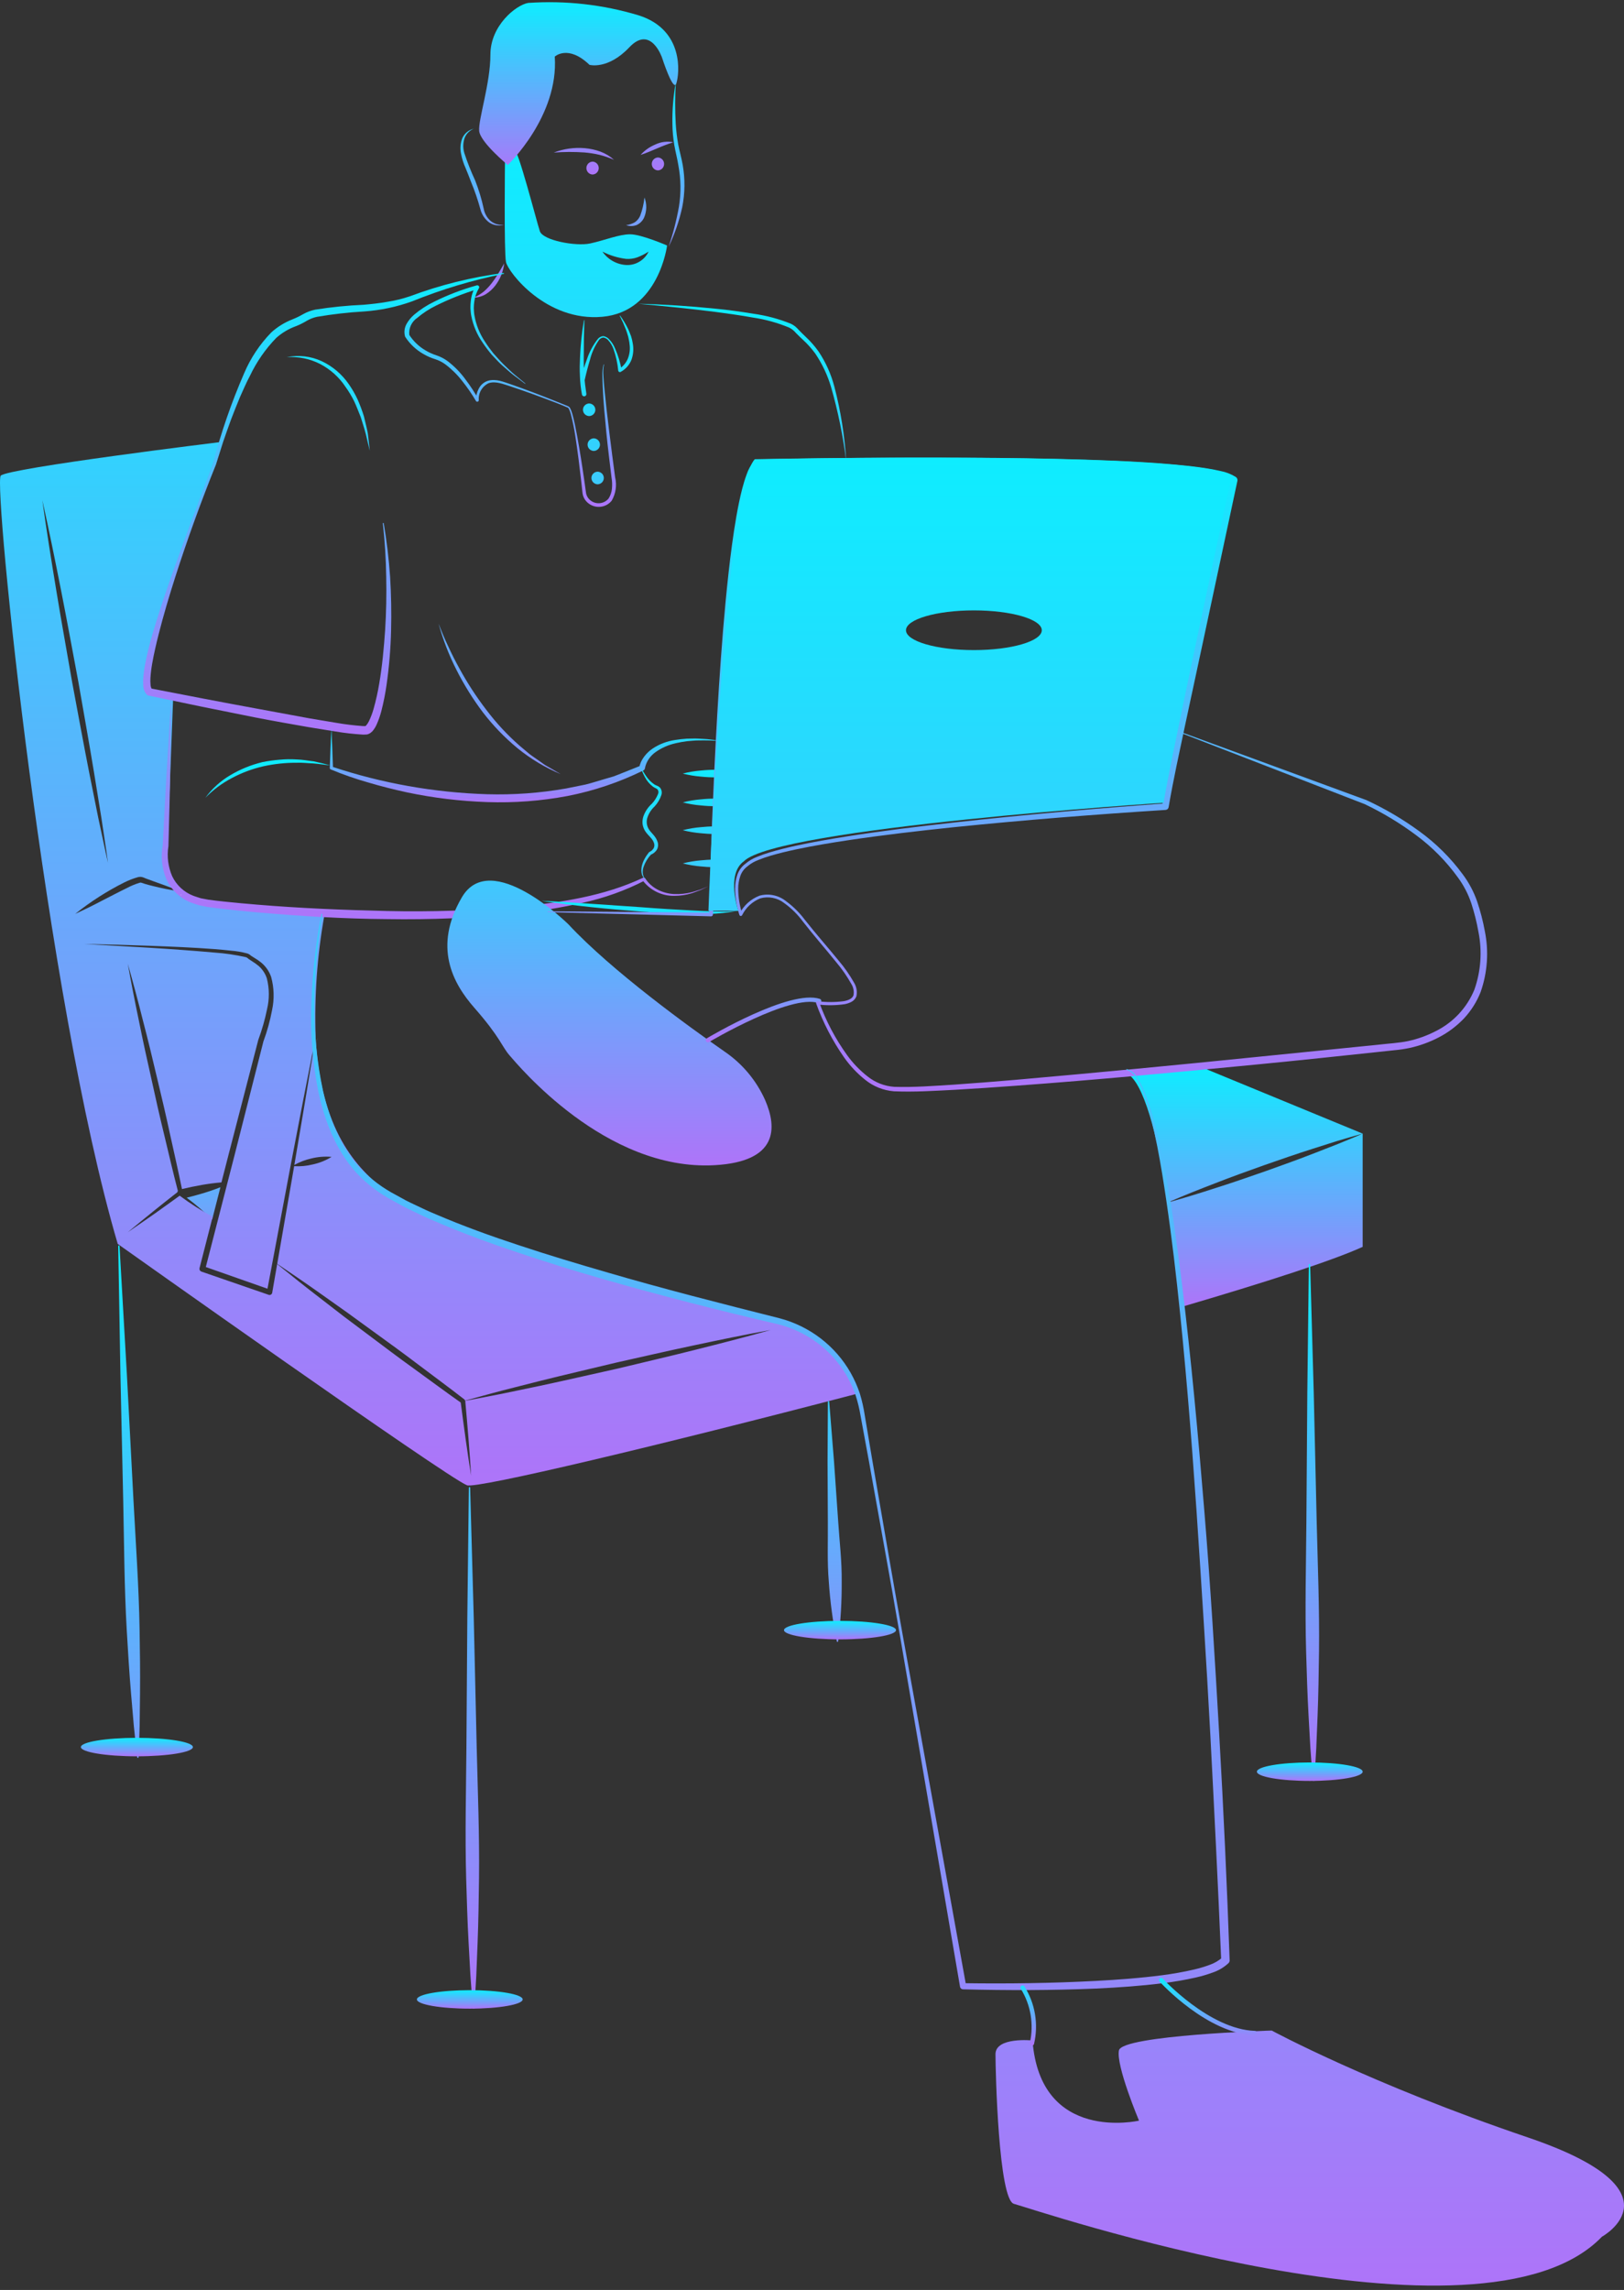  <svg
                                    width="261"
                                    height="368"
                                    viewBox="0 0 261 368"
                                    fill="none"
                                    xmlns="http://www.w3.org/2000/svg"
                                >
                                    <rect x="0" y="0" width="261" height="368" fill="#333333" stroke="none"/>
                                    <path
                                        d="M193.013 171.465L219 182.175C217.654 182.538 216.328 182.951 214.991 183.334L211.033 184.592C208.39 185.427 205.767 186.341 203.154 187.255C200.542 188.188 197.929 189.121 195.347 190.133C192.803 191.116 190.251 192.118 187.748 193.209C186.352 184.386 184.258 174.963 181.515 172.772L193.013 171.465ZM219 182.175V200.372C214.194 202.572 203.424 206.051 189.832 210.04C189.832 210.04 189.124 201.924 187.748 193.228C190.39 192.501 193.013 191.686 195.606 190.841C198.248 190.006 200.871 189.092 203.483 188.178C206.096 187.245 208.709 186.311 211.292 185.299L215.161 183.786C216.437 183.246 217.734 182.745 219 182.175ZM32.513 191.794C33.5 191.499 34.468 191.175 35.425 190.792L34.098 195.98C32.808 194.727 31.439 193.555 30 192.472C30.837 192.266 31.685 192.049 32.513 191.794Z"
                                        fill="url(#paint0_linear_258_545)"
                                    />
                                    <path
                                        d="M120.915 211.198C107.041 208.981 69.09 196.726 62.258 191.568C57.231 187.767 51.476 181.54 50.728 166.691C49.631 173.452 48.504 180.213 47.347 186.975L47.307 187.212C48.156 186.737 49.07 186.387 50.02 186.173C51.088 185.903 52.194 185.815 53.292 185.915C52.356 186.493 51.327 186.905 50.249 187.133C49.279 187.375 48.276 187.469 47.277 187.41L44.554 203.101C47.038 204.774 49.501 206.457 51.935 208.189L55.765 210.902L59.565 213.663C62.099 215.505 64.642 217.326 67.135 219.227C69.629 221.118 72.152 222.959 74.626 224.889L74.636 224.899C74.691 224.949 74.729 225.015 74.745 225.087C76.66 224.543 78.596 224.038 80.52 223.513L86.674 221.949C90.784 220.92 94.903 219.969 99.012 218.979C103.151 218.059 107.271 217.099 111.41 216.227C115.549 215.346 119.688 214.485 123.857 213.733C119.788 214.881 115.678 215.93 111.579 216.96C107.48 217.999 103.351 218.94 99.241 219.94C95.112 220.85 90.993 221.811 86.854 222.692L80.64 223.989C78.675 224.365 76.72 224.761 74.756 225.117C74.756 225.127 74.775 225.137 74.775 225.147C75.134 229.136 75.473 233.126 75.713 237.125C75.084 233.225 74.556 229.314 74.047 225.394C71.524 223.622 69.061 221.781 66.567 219.979C64.023 218.158 61.53 216.257 59.027 214.386L55.267 211.565L51.556 208.694C49.192 206.882 46.858 205.021 44.544 203.14L43.746 207.754C43.726 207.865 43.663 207.964 43.569 208.029C43.476 208.094 43.36 208.119 43.248 208.1C43.223 208.098 43.2 208.091 43.178 208.08L32.366 204.348C32.257 204.307 32.167 204.229 32.112 204.127C32.057 204.025 32.041 203.906 32.067 203.794L34.181 195.538C32.334 194.535 30.561 193.404 28.875 192.152C27.549 193.102 26.242 194.063 24.906 195.003C23.45 196.003 22.013 197.032 20.537 198.022C21.894 196.884 23.27 195.775 24.646 194.657C25.923 193.617 27.22 192.607 28.516 191.588C28.526 191.515 28.55 191.444 28.586 191.38C27.818 188.45 27.14 185.5 26.432 182.55C25.684 179.501 24.995 176.432 24.327 173.363C23.629 170.294 22.961 167.225 22.342 164.137C21.694 161.058 21.096 157.979 20.537 154.881C21.395 157.91 22.213 160.949 22.971 163.998C23.769 167.037 24.506 170.096 25.225 173.155C25.963 176.214 26.681 179.273 27.34 182.342C27.988 185.252 28.646 188.163 29.244 191.083C30.312 190.835 31.379 190.608 32.456 190.42C33.493 190.242 34.531 190.103 35.588 190.014L36.755 185.47L41.502 167.146L41.512 167.117V167.107C42.108 165.505 42.578 163.86 42.918 162.187C43.308 160.558 43.298 158.861 42.889 157.237C42.638 156.465 42.184 155.775 41.572 155.237C41.251 154.97 40.911 154.725 40.555 154.505L39.996 154.138L39.707 153.901C39.667 153.891 39.637 153.861 39.527 153.822C37.854 153.443 36.153 153.195 34.441 153.079C27.499 152.456 20.527 152.089 13.566 151.713C17.046 151.763 20.537 151.862 24.028 151.99C27.519 152.119 31 152.258 34.491 152.525C35.359 152.594 36.236 152.673 37.104 152.772C38.001 152.841 38.889 152.994 39.757 153.228C39.901 153.273 40.036 153.344 40.156 153.436L40.375 153.614L40.914 153.95C41.302 154.18 41.672 154.438 42.021 154.723C42.736 155.329 43.274 156.116 43.577 156.999C44.054 158.737 44.105 160.564 43.726 162.325C43.403 164.044 42.936 165.733 42.33 167.374L37.682 185.698L33.075 203.616L42.989 207.1L46.789 186.876C48.075 180.124 49.388 173.376 50.728 166.632C50.507 160.134 50.968 153.631 52.105 147.229L33.843 145.328C32.002 145.161 30.26 144.431 28.855 143.239C27.361 143.022 25.879 142.725 24.417 142.348C24.038 142.259 23.659 142.16 23.28 142.041C23.09 141.982 22.901 141.923 22.702 141.853C22.679 141.843 22.656 141.837 22.632 141.833H22.602C22.534 141.841 22.468 141.854 22.402 141.873C21.698 142.092 21.017 142.377 20.367 142.724C18.991 143.388 17.635 144.12 16.259 144.813C14.892 145.536 13.495 146.219 12.079 146.872C14.511 144.925 17.142 143.237 19.929 141.833C20.656 141.467 21.418 141.172 22.203 140.952C22.331 140.927 22.461 140.914 22.592 140.913C22.749 140.922 22.904 140.955 23.05 141.012C23.21 141.091 23.39 141.15 23.559 141.22L24.646 141.616C26.033 142.101 27.419 142.615 28.796 143.18C27.349 141.814 26.312 139.606 26.921 136.003L27.848 111.561L24.108 110.799C24.108 110.799 21.355 111.413 26.791 95.831L35.478 71.033C35.478 71.033 1.357 75.21 0.121 76.438C-1.116 77.665 7.292 160.385 18.922 199.903C18.922 199.903 71.843 237.462 75.055 238.689C76.62 239.273 105.954 232.294 138 223.909C138 223.909 134.778 213.416 120.915 211.198ZM9.067 95.009C8.259 90.139 7.481 85.268 6.803 80.378C7.88 85.199 8.858 90.04 9.815 94.88C10.773 99.721 11.651 104.582 12.568 109.433C13.406 114.293 14.294 119.154 15.091 124.024L16.278 131.33C16.637 133.775 17.026 136.21 17.355 138.656C16.807 136.25 16.318 133.835 15.79 131.419L14.334 124.153C13.376 119.312 12.508 114.452 11.591 109.601C10.752 104.74 9.865 99.89 9.067 95.009ZM101.276 37.652C99.461 37.652 97.147 38.632 94.843 39.127C92.539 39.622 87.263 38.632 86.764 37.167C86.266 35.692 83.153 23.535 82.645 24.11C82.146 24.684 81.159 25.703 81.159 25.703C81.159 25.703 80.989 40.513 81.318 42.107C81.657 43.711 87.751 51.729 96.817 50.907C105.884 50.086 107.211 39.454 107.211 39.454C107.211 39.454 103.081 37.652 101.276 37.652ZM102.772 42.047C102.106 42.454 101.328 42.642 100.548 42.582C99.79 42.525 99.057 42.294 98.404 41.909C97.769 41.544 97.226 41.039 96.817 40.434C98.002 41.042 99.285 41.438 100.608 41.602C101.227 41.648 101.849 41.564 102.433 41.354C103.066 41.111 103.671 40.802 104.239 40.434C103.921 41.103 103.411 41.665 102.772 42.047Z"
                                        fill="url(#paint1_linear_258_545)"
                                    />
                                    <path
                                        d="M81.607 26.512C81.607 26.512 89.816 18.716 89.159 9.095C89.159 9.095 91.293 7.105 94.741 10.422C94.741 10.422 97.696 11.251 101.144 7.602C104.592 3.953 106.398 9.261 106.398 9.261C106.398 9.261 108.204 14.901 108.696 13.408C109.189 11.915 110.01 4.782 102.622 2.46C96.877 0.731 90.871 0.057 84.89 0.469C82.92 0.801 78.816 4.119 78.816 8.763C78.816 13.408 76.846 19.213 77.01 21.038C77.174 22.863 81.607 26.512 81.607 26.512ZM88.995 24.521C90.587 23.907 92.297 23.665 93.995 23.814C94.849 23.888 95.69 24.073 96.498 24.365C97.3 24.663 98.041 25.11 98.681 25.683C97.924 25.352 97.141 25.083 96.341 24.881C95.549 24.697 94.746 24.571 93.937 24.502C92.291 24.388 90.64 24.395 88.995 24.521ZM102.95 24.893C103.608 24.164 104.419 23.593 105.323 23.22C106.221 22.791 107.231 22.666 108.204 22.863C107.316 23.149 106.443 23.48 105.588 23.857C104.732 24.212 103.889 24.598 102.95 24.893ZM95.234 28.046C95.5 28.037 95.752 27.924 95.937 27.73C96.122 27.537 96.225 27.279 96.225 27.01C96.225 26.741 96.122 26.482 95.937 26.289C95.752 26.096 95.5 25.982 95.234 25.973C94.968 25.982 94.716 26.096 94.531 26.289C94.346 26.482 94.242 26.741 94.242 27.01C94.242 27.279 94.346 27.537 94.531 27.73C94.716 27.924 94.968 28.037 95.234 28.046ZM105.741 27.383C106.007 27.374 106.259 27.26 106.444 27.067C106.629 26.873 106.732 26.615 106.732 26.346C106.732 26.077 106.629 25.819 106.444 25.625C106.259 25.432 106.007 25.319 105.741 25.309C105.475 25.319 105.223 25.432 105.038 25.625C104.853 25.819 104.75 26.077 104.75 26.346C104.75 26.615 104.853 26.873 105.038 27.067C105.223 27.26 105.475 27.374 105.741 27.383Z"
                                        fill="url(#paint2_linear_258_545)"
                                    />
                                    <path
                                        d="M76.147 20.686C75.779 20.834 75.451 21.059 75.185 21.346C74.92 21.633 74.724 21.974 74.614 22.344C74.401 23.074 74.403 23.847 74.618 24.576C75.107 26.069 75.685 27.533 76.347 28.962C76.939 30.456 77.406 31.993 77.743 33.559C77.879 34.294 78.256 34.968 78.817 35.482C79.117 35.734 79.469 35.922 79.85 36.033C80.231 36.144 80.632 36.176 81.026 36.126C80.618 36.241 80.188 36.267 79.768 36.2C79.348 36.133 78.949 35.976 78.601 35.74C77.914 35.211 77.427 34.478 77.213 33.655C76.802 32.141 76.294 30.653 75.692 29.2C75.411 28.461 75.125 27.724 74.82 26.993C74.484 26.25 74.239 25.472 74.091 24.674C73.921 23.856 73.991 23.009 74.293 22.228C74.455 21.848 74.707 21.511 75.029 21.242C75.351 20.974 75.734 20.784 76.147 20.686ZM103.57 31.738C103.972 32.766 103.959 33.903 103.535 34.922C103.302 35.468 102.868 35.912 102.316 36.167C101.775 36.376 101.171 36.381 100.626 36.181C101.132 36.119 101.619 35.956 102.056 35.702C102.43 35.432 102.72 35.068 102.894 34.649C103.245 33.71 103.472 32.732 103.57 31.738ZM108.617 13.21C108.474 15.442 108.47 17.68 108.603 19.912C108.673 21.019 108.805 22.121 108.999 23.215C109.203 24.287 109.527 25.386 109.721 26.506C110.117 28.756 110.091 31.056 109.646 33.297C109.162 35.506 108.422 37.654 107.439 39.702C108.163 37.581 108.723 35.41 109.115 33.209C109.467 31.023 109.439 28.795 109.031 26.617C108.862 25.522 108.567 24.454 108.371 23.318C108.18 22.199 108.078 21.068 108.067 19.934C108.023 17.681 108.207 15.428 108.617 13.21ZM81.026 42.338C80.886 43.639 80.385 44.878 79.574 45.925C79.161 46.457 78.655 46.915 78.078 47.278C77.494 47.627 76.824 47.817 76.137 47.828C76.72 47.573 77.264 47.244 77.757 46.85C78.221 46.447 78.642 46.001 79.015 45.518C79.395 45.027 79.745 44.516 80.063 43.986C80.383 43.449 80.712 42.907 81.026 42.338Z"
                                        fill="url(#paint3_linear_258_545)"
                                    />
                                    <path
                                        d="M80.943 44.008C75.9 45.022 70.966 46.505 66.205 48.438C63.737 49.325 61.156 49.867 58.537 50.051C55.992 50.198 53.457 50.486 50.945 50.914C50.378 51.037 49.834 51.246 49.333 51.535C48.757 51.889 48.15 52.189 47.519 52.434C46.371 52.855 45.314 53.487 44.402 54.296C42.661 56.088 41.231 58.152 40.167 60.404C39.564 61.515 39.083 62.692 38.553 63.846C38.074 65.022 37.592 66.2 37.142 67.391C36.718 68.592 36.269 69.785 35.865 70.994L34.713 74.642L34.71 74.651L34.705 74.665C32.305 80.609 30.124 86.635 28.163 92.744C27.191 95.795 26.273 98.865 25.489 101.958C25.102 103.505 24.737 105.057 24.464 106.611C24.326 107.378 24.23 108.152 24.179 108.93C24.156 109.298 24.162 109.668 24.196 110.035C24.204 110.292 24.282 110.543 24.422 110.76L24.137 110.615C29.839 111.724 35.545 112.831 41.258 113.875L49.822 115.456L54.107 116.172C55.498 116.411 56.9 116.581 58.309 116.682L58.725 116.686C58.726 116.663 58.715 116.688 58.74 116.673C58.768 116.644 58.8 116.62 58.835 116.599C59.025 116.38 59.184 116.136 59.306 115.874C59.598 115.258 59.84 114.62 60.028 113.965C60.413 112.603 60.722 111.22 60.952 109.824C61.435 107.015 61.693 104.16 61.893 101.304C62.074 98.446 62.133 95.58 62.07 92.708C62.028 89.838 61.855 86.968 61.53 84.109C61.529 84.091 61.534 84.074 61.545 84.06C61.556 84.046 61.572 84.037 61.59 84.035C61.607 84.032 61.625 84.037 61.639 84.047C61.654 84.057 61.664 84.072 61.667 84.09C62.154 86.931 62.489 89.801 62.694 92.682C62.873 95.564 62.925 98.452 62.852 101.347C62.781 104.245 62.541 107.137 62.133 110.008C61.929 111.458 61.644 112.895 61.278 114.314C61.085 115.048 60.832 115.766 60.52 116.459C60.344 116.854 60.109 117.221 59.823 117.547C59.72 117.64 59.609 117.731 59.497 117.817C59.347 117.907 59.186 117.977 59.018 118.025C58.782 118.048 58.571 118.047 58.346 118.054C56.853 117.967 55.366 117.799 53.892 117.55L49.574 116.851C46.706 116.348 43.839 115.846 40.984 115.288C35.277 114.16 29.579 112.993 23.891 111.786L23.844 111.776C23.752 111.756 23.669 111.709 23.606 111.641C23.24 111.228 23.033 110.701 23.022 110.151C22.991 109.72 22.993 109.288 23.029 108.857C23.102 108.037 23.221 107.222 23.386 106.416C23.702 104.82 24.11 103.258 24.563 101.712C25.466 98.619 26.496 95.576 27.558 92.545C28.638 89.521 29.725 86.502 30.844 83.494L34.231 74.481L34.223 74.503C35.516 69.535 37.196 64.673 39.247 59.961C40.277 57.537 41.751 55.323 43.594 53.429C44.597 52.518 45.764 51.799 47.032 51.309C47.6 51.082 48.151 50.815 48.679 50.508C49.295 50.156 49.964 49.904 50.66 49.761C53.235 49.352 55.831 49.091 58.435 48.979C59.709 48.868 60.978 48.733 62.224 48.507C63.473 48.317 64.701 48.016 65.895 47.607C70.742 45.794 75.784 44.541 80.921 43.873C80.94 43.87 80.958 43.875 80.973 43.886C80.987 43.897 80.997 43.913 81 43.931C81.001 43.948 80.997 43.966 80.986 43.98C80.976 43.994 80.96 44.004 80.943 44.008Z"
                                        fill="url(#paint4_linear_258_545)"
                                    />
                                    <path
                                        d="M97.063 58.61C96.95 59.201 96.921 59.805 96.978 60.405C97.014 61.011 97.055 61.617 97.113 62.222L97.49 65.851C97.761 68.269 98.084 70.682 98.384 73.097L98.862 76.716C99.164 77.989 98.966 79.327 98.309 80.463C98.092 80.733 97.824 80.958 97.519 81.126C97.214 81.293 96.879 81.4 96.532 81.44C96.185 81.48 95.833 81.452 95.497 81.358C95.161 81.263 94.848 81.105 94.574 80.891C94.3 80.68 94.073 80.416 93.906 80.115C93.74 79.814 93.638 79.483 93.607 79.142L93.407 77.328C93.131 74.91 92.837 72.494 92.462 70.091C92.283 68.891 92.04 67.701 91.734 66.527C91.658 66.24 91.555 65.962 91.425 65.696C91.399 65.637 91.359 65.584 91.309 65.543C91.259 65.501 91.2 65.471 91.136 65.456L90.712 65.275C90.145 65.034 89.571 64.808 88.995 64.589C86.691 63.706 84.371 62.861 82.03 62.087C80.869 61.725 79.663 61.209 78.547 61.57C78.029 61.816 77.598 62.21 77.313 62.701C77.027 63.193 76.9 63.758 76.948 64.322C76.947 64.386 76.92 64.447 76.874 64.491C76.827 64.536 76.764 64.56 76.7 64.559C76.657 64.558 76.616 64.546 76.579 64.525C76.542 64.504 76.512 64.474 76.491 64.437C75.842 63.327 75.112 62.265 74.307 61.259C73.529 60.249 72.618 59.346 71.599 58.572C71.1 58.203 70.543 57.917 69.95 57.726C69.299 57.524 68.673 57.251 68.084 56.912C66.882 56.236 65.866 55.281 65.124 54.13C65.114 54.114 65.106 54.097 65.101 54.079L65.094 54.058C64.909 53.381 64.999 52.66 65.345 52.047C65.664 51.481 66.082 50.975 66.579 50.553C67.535 49.748 68.588 49.063 69.715 48.514C71.923 47.411 74.235 46.523 76.619 45.862C76.679 45.845 76.743 45.846 76.803 45.866C76.863 45.885 76.915 45.922 76.954 45.972C76.992 46.021 77.014 46.081 77.017 46.143C77.019 46.205 77.003 46.266 76.97 46.319L76.961 46.333C76.579 46.967 76.332 47.67 76.235 48.4C76.178 48.772 76.148 49.146 76.143 49.522C76.176 49.897 76.173 50.278 76.241 50.651C76.498 52.165 77.074 53.61 77.932 54.892C78.351 55.545 78.805 56.175 79.292 56.781C79.823 57.352 80.322 57.954 80.877 58.505C81.451 59.038 81.995 59.606 82.594 60.114L84.417 61.614C84.42 61.617 84.423 61.62 84.426 61.624C84.428 61.628 84.43 61.632 84.43 61.636C84.431 61.641 84.431 61.645 84.43 61.65C84.429 61.654 84.427 61.658 84.424 61.662C84.418 61.669 84.41 61.673 84.401 61.675C84.392 61.676 84.383 61.674 84.375 61.669L82.483 60.243C81.859 59.758 81.286 59.212 80.684 58.699C80.094 58.171 79.579 57.567 79.025 57.001C78.513 56.394 78.035 55.761 77.592 55.104C76.669 53.79 76.036 52.3 75.734 50.73C75.653 50.337 75.644 49.931 75.602 49.531C75.597 49.127 75.62 48.722 75.671 48.321C75.762 47.496 76.027 46.7 76.449 45.982L76.791 46.453C74.47 47.159 72.212 48.054 70.042 49.13C68.972 49.656 67.972 50.311 67.064 51.078C66.612 51.383 66.255 51.804 66.03 52.295C65.805 52.786 65.721 53.328 65.787 53.863L65.757 53.791C66.428 54.837 67.345 55.71 68.429 56.336C68.973 56.656 69.551 56.915 70.153 57.109C70.81 57.327 71.426 57.65 71.977 58.065C73.038 58.879 73.976 59.838 74.762 60.913C75.561 61.959 76.282 63.061 76.919 64.21L76.462 64.325C76.479 63.678 76.642 63.042 76.94 62.464C77.087 62.164 77.294 61.898 77.549 61.679C77.803 61.461 78.1 61.295 78.422 61.193C79.758 60.813 80.997 61.409 82.14 61.772C84.476 62.585 86.785 63.466 89.077 64.386L90.796 65.078L91.225 65.255C91.311 65.281 91.39 65.324 91.458 65.381C91.526 65.437 91.582 65.507 91.623 65.585C91.766 65.866 91.879 66.159 91.963 66.462C92.306 67.643 92.521 68.845 92.751 70.043C93.199 72.442 93.566 74.852 93.912 77.266L94.164 79.076C94.19 79.343 94.272 79.602 94.404 79.836C94.536 80.071 94.715 80.276 94.931 80.44C95.359 80.77 95.902 80.92 96.442 80.857C96.982 80.794 97.475 80.524 97.813 80.104C98.112 79.63 98.295 79.093 98.347 78.537C98.408 77.954 98.387 77.366 98.284 76.789L97.847 73.161C97.555 70.741 97.323 68.315 97.114 65.887C97.008 64.673 96.921 63.457 96.873 62.238C96.843 61.629 96.831 61.018 96.823 60.408C96.793 59.793 96.853 59.176 97.003 58.577C97.005 58.569 97.011 58.562 97.019 58.558C97.027 58.554 97.036 58.553 97.044 58.556C97.053 58.559 97.06 58.564 97.064 58.572C97.068 58.58 97.069 58.589 97.067 58.597L97.063 58.61Z"
                                        fill="url(#paint5_linear_258_545)"
                                    />
                                    <path
                                        d="M99.662 50.722C100.146 51.395 100.573 52.107 100.938 52.849C101.121 53.222 101.253 53.62 101.413 54.007C101.544 54.408 101.641 54.82 101.702 55.237C101.855 56.092 101.783 56.972 101.494 57.792C101.17 58.633 100.553 59.332 99.753 59.766C99.722 59.783 99.688 59.793 99.652 59.797C99.617 59.8 99.582 59.797 99.548 59.787C99.514 59.776 99.483 59.76 99.455 59.738C99.428 59.716 99.405 59.689 99.388 59.658C99.372 59.629 99.362 59.596 99.358 59.562L99.357 59.553C99.246 58.374 98.991 57.213 98.597 56.094C98.401 55.541 98.09 55.035 97.685 54.606C97.488 54.412 97.233 54.283 96.958 54.239C96.823 54.255 96.693 54.298 96.575 54.365C96.457 54.432 96.354 54.522 96.272 54.628C95.589 55.599 95.095 56.685 94.815 57.834C94.467 58.971 94.175 60.134 93.921 61.29L93.926 61.18L94.237 63.289C94.25 63.38 94.228 63.472 94.173 63.546C94.119 63.621 94.037 63.671 93.945 63.688C93.854 63.704 93.759 63.684 93.682 63.633C93.605 63.582 93.551 63.503 93.531 63.414L93.53 63.406C93.34 62.413 93.23 61.407 93.202 60.397C93.147 59.396 93.172 58.397 93.219 57.401C93.305 55.412 93.514 53.43 93.847 51.466C93.849 51.458 93.854 51.45 93.861 51.444C93.868 51.439 93.878 51.437 93.887 51.438C93.895 51.44 93.903 51.444 93.908 51.451C93.913 51.457 93.916 51.465 93.915 51.474C93.85 53.458 93.817 55.438 93.817 57.413C93.79 59.371 93.93 61.328 94.233 63.264L93.525 63.381L93.276 61.263L93.275 61.252C93.271 61.219 93.273 61.185 93.281 61.152C93.567 59.975 93.924 58.815 94.349 57.679C94.739 56.516 95.328 55.428 96.091 54.461C96.198 54.332 96.33 54.227 96.48 54.15C96.63 54.073 96.794 54.028 96.962 54.016C97.291 54.069 97.594 54.222 97.828 54.455C98.271 54.892 98.618 55.416 98.846 55.991C99.338 57.11 99.695 58.282 99.909 59.483L99.514 59.271C100.158 58.87 100.653 58.276 100.926 57.576C101.204 56.852 101.29 56.069 101.175 55.302C101.155 54.91 101.03 54.526 100.97 54.133C100.846 53.754 100.75 53.362 100.601 52.987C100.436 52.618 100.309 52.231 100.135 51.863L99.604 50.757C99.602 50.753 99.6 50.749 99.6 50.744C99.599 50.74 99.6 50.735 99.601 50.731C99.603 50.727 99.605 50.723 99.608 50.719C99.61 50.716 99.614 50.713 99.618 50.711C99.626 50.707 99.634 50.706 99.642 50.708C99.65 50.71 99.657 50.715 99.662 50.722ZM94.685 66.867C94.953 66.858 95.206 66.747 95.391 66.558C95.577 66.369 95.681 66.116 95.681 65.852C95.681 65.589 95.577 65.336 95.391 65.147C95.206 64.957 94.953 64.846 94.685 64.837C94.418 64.846 94.165 64.957 93.979 65.147C93.793 65.336 93.69 65.589 93.69 65.852C93.69 66.116 93.793 66.369 93.979 66.558C94.165 66.747 94.418 66.858 94.685 66.867ZM95.428 72.471C95.695 72.461 95.948 72.35 96.134 72.161C96.32 71.972 96.423 71.719 96.423 71.456C96.423 71.192 96.32 70.939 96.134 70.75C95.948 70.561 95.695 70.45 95.428 70.44C95.16 70.45 94.907 70.561 94.721 70.75C94.536 70.939 94.432 71.192 94.432 71.456C94.432 71.719 94.536 71.972 94.721 72.161C94.907 72.35 95.16 72.461 95.428 72.471ZM96.046 77.83C96.313 77.821 96.567 77.71 96.752 77.521C96.938 77.331 97.042 77.078 97.042 76.815C97.042 76.552 96.938 76.299 96.752 76.109C96.567 75.92 96.313 75.809 96.046 75.8C95.779 75.809 95.526 75.92 95.34 76.109C95.154 76.299 95.05 76.552 95.05 76.815C95.05 77.078 95.154 77.331 95.34 77.521C95.526 77.71 95.779 77.821 96.046 77.83ZM102.619 48.817C106.74 48.918 110.855 49.188 114.96 49.603C117.014 49.799 119.06 50.083 121.099 50.424C123.174 50.709 125.204 51.253 127.14 52.043C127.393 52.167 127.631 52.32 127.848 52.499C128.048 52.677 128.237 52.867 128.414 53.067C128.755 53.43 129.126 53.777 129.495 54.135C130.257 54.846 130.945 55.631 131.548 56.478C132.702 58.201 133.558 60.1 134.084 62.098C135.119 66.039 135.761 70.071 136 74.135C135.501 70.118 134.691 66.143 133.577 62.247C133.014 60.325 132.157 58.499 131.035 56.831C130.446 56.022 129.777 55.274 129.036 54.597C128.668 54.247 128.288 53.899 127.926 53.521C127.625 53.154 127.249 52.854 126.821 52.642C124.953 51.867 122.994 51.325 120.989 51.029C118.973 50.661 116.936 50.393 114.899 50.118C110.82 49.596 106.722 49.197 102.619 48.817ZM46.073 57.403C47.972 57.007 49.95 57.232 51.708 58.044C53.47 58.877 54.975 60.157 56.068 61.752C56.614 62.537 57.09 63.367 57.49 64.233C57.869 65.101 58.201 65.988 58.483 66.89C58.69 67.81 58.946 68.718 59.109 69.641C59.217 70.574 59.347 71.501 59.432 72.43C59.192 71.522 58.997 70.612 58.779 69.709C58.551 68.81 58.242 67.932 57.98 67.047C57.628 66.194 57.318 65.323 56.924 64.494C56.52 63.671 56.047 62.884 55.507 62.141C54.495 60.617 53.109 59.367 51.477 58.509C49.816 57.65 47.944 57.267 46.073 57.403ZM70.482 100.202C70.956 101.444 71.455 102.673 72.035 103.866C72.584 105.072 73.187 106.252 73.826 107.411C75.09 109.733 76.534 111.955 78.146 114.057C79.736 116.172 81.543 118.119 83.54 119.866L85.065 121.147C85.588 121.557 86.152 121.912 86.692 122.301L87.506 122.884C87.788 123.062 88.083 123.219 88.371 123.388L90.109 124.401C87.615 123.354 85.287 121.96 83.197 120.262C81.113 118.545 79.235 116.6 77.599 114.465C75.985 112.319 74.566 110.039 73.358 107.649C72.148 105.268 71.184 102.773 70.482 100.202ZM27.545 111.676C27.515 115.723 27.425 119.768 27.358 123.814C27.302 127.861 27.163 131.904 27.069 135.949L27.067 135.983L27.061 136.02C26.81 137.637 27.019 139.29 27.666 140.796C28.352 142.252 29.584 143.389 31.104 143.969C31.494 144.094 31.876 144.239 32.271 144.352L33.495 144.585C34.343 144.708 35.217 144.798 36.082 144.892C37.816 145.073 39.554 145.235 41.296 145.377C48.259 145.953 55.245 146.248 62.226 146.402C69.205 146.56 76.187 146.333 83.14 145.722C90.049 145.065 97.067 144.022 103.343 141.062C103.405 141.033 103.475 141.028 103.54 141.046C103.605 141.065 103.661 141.107 103.698 141.163C104.192 141.922 104.877 142.543 105.687 142.964C106.513 143.393 107.425 143.637 108.358 143.678C109.304 143.713 110.251 143.615 111.168 143.386C111.624 143.255 112.08 143.117 112.533 142.97L113.858 142.428L112.563 143.042C112.117 143.215 111.665 143.379 111.211 143.537C110.284 143.823 109.319 143.967 108.348 143.965C107.351 143.978 106.365 143.753 105.476 143.31C104.586 142.867 103.818 142.218 103.238 141.42L103.592 141.521C100.455 143.13 97.117 144.325 93.663 145.075C90.231 145.852 86.756 146.433 83.256 146.817C76.264 147.521 69.236 147.817 62.208 147.703C55.185 147.659 48.176 147.22 41.186 146.606C39.439 146.45 37.692 146.273 35.947 146.076C35.073 145.974 34.206 145.878 33.323 145.743L31.972 145.473C31.528 145.344 31.091 145.177 30.652 145.029C28.881 144.313 27.465 142.943 26.706 141.212C26.015 139.509 25.826 137.648 26.161 135.843L26.153 135.915C26.37 131.874 26.543 127.832 26.799 123.793C27.043 119.754 27.264 115.714 27.545 111.676Z"
                                        fill="url(#paint6_linear_258_545)"
                                    />
                                    <path
                                        d="M53.26 117.065C53.375 119.186 53.44 121.307 53.519 123.428L53.363 123.206C61.383 125.881 69.803 127.376 78.319 127.636C82.552 127.756 86.787 127.447 90.948 126.715L94.047 126.092C95.071 125.85 96.063 125.508 97.074 125.222L98.589 124.781C99.082 124.607 99.562 124.399 100.05 124.209L102.97 123.045L102.723 123.393C102.837 122.749 103.109 122.138 103.517 121.607C103.896 121.092 104.368 120.643 104.913 120.279C105.977 119.577 107.2 119.112 108.488 118.92C109.113 118.818 109.744 118.747 110.378 118.707C111.01 118.707 111.64 118.656 112.268 118.699C112.895 118.747 113.524 118.747 114.144 118.836L116 119.092L114.131 118.995C113.51 118.966 112.887 118.993 112.267 118.988C111.647 118.985 111.032 119.075 110.418 119.113C109.81 119.191 109.208 119.298 108.612 119.434C107.443 119.693 106.344 120.174 105.384 120.847C104.472 121.484 103.852 122.418 103.648 123.462L103.644 123.49C103.634 123.558 103.606 123.622 103.564 123.678C103.521 123.734 103.465 123.779 103.4 123.81C99.564 125.706 95.459 127.09 91.208 127.921C86.955 128.721 82.615 129.05 78.279 128.898C73.959 128.751 69.662 128.231 65.445 127.345C63.344 126.887 61.261 126.371 59.21 125.758C57.147 125.173 55.125 124.469 53.157 123.649L53.145 123.644C53.1 123.625 53.063 123.595 53.037 123.556C53.011 123.518 52.998 123.473 53 123.427C53.08 121.307 53.145 119.186 53.26 117.065Z"
                                        fill="url(#paint7_linear_258_545)"
                                    />
                                    <path
                                        d="M33 128.213C34.084 126.724 35.466 125.476 37.059 124.548C38.653 123.607 40.379 122.907 42.179 122.473C43.085 122.29 44.001 122.162 44.923 122.091C45.84 122.001 46.763 121.986 47.683 122.046C48.603 122.067 49.509 122.252 50.417 122.349C51.313 122.541 52.203 122.759 53.081 122.992C52.169 122.911 51.275 122.762 50.373 122.684C49.468 122.656 48.571 122.532 47.669 122.577C45.875 122.568 44.085 122.758 42.333 123.144C40.587 123.54 38.902 124.166 37.322 125.006C35.719 125.838 34.26 126.921 33 128.213ZM102.862 122.992C103.138 123.592 103.464 124.168 103.837 124.713C104.19 125.246 104.644 125.706 105.173 126.066C105.304 126.144 105.441 126.21 105.583 126.265C105.776 126.337 105.95 126.451 106.093 126.599C106.221 126.764 106.306 126.959 106.339 127.165C106.372 127.371 106.354 127.583 106.285 127.78C106.059 128.454 105.691 129.072 105.207 129.594L105.203 129.598L105.183 129.617C104.667 130.102 104.278 130.706 104.05 131.377C103.945 131.693 103.913 132.028 103.954 132.359C103.996 132.689 104.112 133.006 104.292 133.286C104.627 133.83 105.363 134.36 105.645 135.194C105.733 135.41 105.772 135.641 105.76 135.873C105.748 136.106 105.685 136.332 105.577 136.538C105.339 136.918 104.983 137.209 104.562 137.366L104.655 137.302C104.111 137.876 103.695 138.558 103.434 139.303C103.307 139.675 103.269 140.071 103.321 140.46C103.408 140.854 103.592 141.219 103.858 141.522C103.533 141.253 103.291 140.898 103.159 140.498C103.054 140.082 103.047 139.646 103.139 139.227C103.227 138.81 103.378 138.409 103.587 138.037C103.787 137.66 104.023 137.304 104.292 136.973C104.308 136.953 104.328 136.937 104.351 136.926L104.385 136.91C104.677 136.774 104.919 136.549 105.075 136.268C105.137 136.132 105.169 135.984 105.169 135.835C105.169 135.685 105.138 135.537 105.077 135.401C104.852 134.756 104.244 134.357 103.739 133.64C103.495 133.282 103.336 132.874 103.273 132.446C103.224 132.017 103.27 131.583 103.409 131.174C103.687 130.397 104.156 129.702 104.773 129.152L104.749 129.175C105.177 128.725 105.515 128.199 105.746 127.624C105.8 127.512 105.826 127.388 105.82 127.264C105.814 127.14 105.778 127.019 105.714 126.913C105.63 126.818 105.526 126.742 105.41 126.689C105.247 126.613 105.09 126.523 104.941 126.421C104.387 126.003 103.936 125.464 103.624 124.845C103.302 124.257 103.046 123.636 102.862 122.992ZM115.225 123.688C115.204 124.108 115.183 124.522 115.163 124.936C114.326 124.929 113.483 124.894 112.646 124.805C111.661 124.725 110.685 124.561 109.728 124.315C110.685 124.069 111.661 123.905 112.646 123.826C113.503 123.736 114.368 123.702 115.225 123.688ZM115.004 128.327C114.976 128.748 114.962 129.162 114.941 129.568C114.174 129.555 113.413 129.52 112.646 129.437C111.661 129.358 110.685 129.194 109.728 128.948C110.685 128.702 111.661 128.538 112.646 128.458C113.434 128.376 114.215 128.341 115.004 128.327ZM114.796 132.795C114.782 133.215 114.762 133.629 114.748 134.036C114.05 134.015 113.344 133.98 112.646 133.905C111.661 133.825 110.685 133.661 109.728 133.415C110.685 133.169 111.661 133.005 112.646 132.926C113.365 132.85 114.084 132.815 114.796 132.795ZM112.646 138.261C113.296 138.192 113.946 138.158 114.589 138.137C114.568 138.558 114.554 138.965 114.54 139.358C113.911 139.344 113.275 139.309 112.646 139.24C111.661 139.161 110.685 138.997 109.728 138.751C110.685 138.505 111.661 138.341 112.646 138.261ZM91.333 148.522C91.333 148.522 78.876 136.247 74.225 144.207C69.574 152.168 72.771 158.007 76.227 161.948C80.437 166.748 80.648 168.186 81.897 169.608C83.146 171.03 97.247 188.217 114.821 187.251C125.073 186.688 124.898 181.241 122.973 176.8C121.573 173.654 119.324 170.958 116.478 169.012C110.864 165.1 98.318 156.041 91.333 148.522Z"
                                        fill="url(#paint8_linear_258_545)"
                                    />
                                    <path
                                        d="M87 144.76C89.69 144.887 92.374 145.07 95.057 145.246L103.103 145.796C105.782 146.011 108.464 146.167 111.145 146.311C112.485 146.394 113.827 146.443 115.168 146.465C115.837 146.464 116.511 146.513 117.178 146.464L118.183 146.416L119.176 146.258C116.529 146.799 113.825 146.998 111.128 146.849C108.432 146.816 105.743 146.654 103.056 146.494C100.371 146.282 97.688 146.069 95.012 145.78C92.335 145.492 89.662 145.175 87 144.76ZM113.775 167.509C113.699 167.509 113.625 167.483 113.565 167.437C113.504 167.39 113.46 167.325 113.44 167.251C113.42 167.177 113.425 167.098 113.453 167.027C113.482 166.956 113.533 166.896 113.598 166.857C114.141 166.534 126.964 158.948 131.763 160.525C131.85 160.554 131.922 160.617 131.963 160.7C132.004 160.783 132.011 160.878 131.983 160.966C131.954 161.054 131.892 161.127 131.81 161.169C131.728 161.211 131.633 161.218 131.546 161.19C127.048 159.705 114.082 167.382 113.951 167.46C113.898 167.492 113.837 167.508 113.775 167.509Z"
                                        fill="url(#paint9_linear_258_545)"
                                    />
                                    <path
                                        d="M189.614 117.584L189.621 117.584L189.646 117.588L219.592 128.577L219.618 128.588C222.595 129.966 225.428 131.632 228.074 133.562C230.747 135.493 233.102 137.824 235.054 140.47C236.059 141.804 236.848 143.285 237.394 144.859C237.92 146.41 238.332 147.997 238.627 149.607C239.294 152.879 239.064 156.269 237.959 159.423C237.339 160.993 236.429 162.435 235.275 163.673C234.112 164.893 232.754 165.915 231.255 166.697C229.767 167.475 228.18 168.052 226.537 168.413C225.72 168.583 224.893 168.705 224.061 168.777L221.631 169.039C215.151 169.725 208.673 170.423 202.186 171.048C189.215 172.305 176.24 173.536 163.237 174.484C159.986 174.723 156.734 174.948 153.478 175.133C150.215 175.294 146.977 175.52 143.66 175.375C141.957 175.236 140.338 174.584 139.021 173.506C137.727 172.472 136.589 171.26 135.642 169.907C133.772 167.227 132.266 164.315 131.164 161.245C131.149 161.204 131.144 161.161 131.151 161.118C131.157 161.076 131.175 161.035 131.201 161.001C131.227 160.967 131.262 160.939 131.302 160.922C131.342 160.904 131.385 160.897 131.429 160.901L131.438 160.902C132.83 161.079 134.24 161.075 135.631 160.889C136.285 160.764 136.978 160.505 137.167 159.955C137.285 159.319 137.158 158.662 136.812 158.113C136.128 156.891 135.328 155.736 134.423 154.664C133.538 153.562 132.621 152.48 131.712 151.389C130.802 150.299 129.898 149.202 129.024 148.081C128.194 146.954 127.192 145.963 126.053 145.143C125.52 144.722 124.893 144.432 124.224 144.297C123.556 144.161 122.864 144.184 122.206 144.364C120.927 144.875 119.883 145.836 119.275 147.062L119.267 147.075C119.245 147.116 119.211 147.149 119.17 147.171C119.129 147.193 119.082 147.202 119.035 147.197C118.989 147.193 118.945 147.175 118.908 147.146C118.872 147.116 118.845 147.077 118.831 147.033C118.382 145.662 118.147 144.231 118.135 142.79C118.131 142.055 118.248 141.324 118.482 140.626C118.724 139.901 119.183 139.267 119.799 138.807L119.764 138.837C120.328 138.349 120.974 137.963 121.674 137.7C122.34 137.425 123.019 137.185 123.71 136.98C125.083 136.564 126.472 136.227 127.866 135.921C130.656 135.315 133.466 134.83 136.281 134.388C141.912 133.513 147.567 132.821 153.227 132.191C164.549 130.935 175.892 129.935 187.256 129.108L186.762 129.573C187.478 125.091 188.407 120.766 189.284 116.376L192.015 103.264L197.503 77.045L197.757 77.73C197.143 77.393 196.478 77.155 195.788 77.027C195.037 76.857 194.266 76.717 193.487 76.604C191.929 76.371 190.348 76.211 188.765 76.071C185.597 75.796 182.41 75.633 179.223 75.49C172.846 75.21 166.457 75.08 160.067 75.005C147.286 74.858 134.496 74.969 121.715 75.145L122.177 74.944C121.751 75.472 121.422 76.071 121.204 76.713C120.943 77.394 120.723 78.107 120.525 78.829C120.133 80.274 119.826 81.757 119.548 83.245C119.001 86.225 118.584 89.239 118.217 92.258C117.49 98.299 116.962 104.371 116.507 110.447C116.056 116.526 115.679 122.61 115.374 128.699C115.034 134.78 114.809 140.879 114.579 146.966L114.578 146.972C114.575 147.05 114.541 147.124 114.484 147.178C114.426 147.231 114.35 147.26 114.271 147.258L88.067 146.584C88.049 146.584 88.031 146.576 88.019 146.563C88.007 146.55 88 146.533 88 146.515C88 146.497 88.008 146.48 88.021 146.467C88.034 146.455 88.051 146.448 88.069 146.448L114.281 146.659L113.974 146.951C114.13 140.849 114.307 134.758 114.585 128.657C114.834 122.568 115.153 116.476 115.543 110.382C115.941 104.292 116.41 98.204 117.082 92.129C117.422 89.091 117.811 86.056 118.337 83.031C118.604 81.519 118.901 80.009 119.293 78.505C119.491 77.754 119.713 77.004 119.991 76.258C120.259 75.449 120.678 74.697 121.225 74.04C121.28 73.979 121.346 73.93 121.421 73.895C121.496 73.861 121.577 73.842 121.659 73.84L121.688 73.839C128.088 73.675 134.484 73.617 140.883 73.57C147.282 73.53 153.682 73.537 160.082 73.591C166.483 73.656 172.884 73.776 179.287 74.047C182.489 74.189 185.69 74.376 188.893 74.665C190.494 74.813 192.096 74.981 193.699 75.228C194.501 75.348 195.304 75.496 196.111 75.683C196.995 75.849 197.84 76.175 198.604 76.645C198.708 76.713 198.788 76.811 198.835 76.926C198.882 77.04 198.893 77.166 198.868 77.287L198.858 77.331L193.26 103.519L190.448 116.611C189.534 120.965 188.553 125.367 187.819 129.694L187.814 129.722C187.794 129.838 187.735 129.945 187.646 130.024C187.558 130.104 187.444 130.151 187.325 130.159C175.974 130.883 164.625 131.779 153.308 132.932C147.651 133.524 142 134.179 136.379 135.017C133.569 135.439 130.766 135.905 127.991 136.489C126.605 136.784 125.226 137.11 123.874 137.51C123.2 137.705 122.536 137.935 121.886 138.198C121.252 138.432 120.663 138.772 120.146 139.205L120.136 139.214L120.111 139.235C119.579 139.629 119.181 140.175 118.971 140.799C118.753 141.443 118.641 142.117 118.641 142.796C118.646 144.182 118.864 145.56 119.287 146.881L118.843 146.852C119.513 145.517 120.662 144.478 122.065 143.938C122.788 143.741 123.548 143.716 124.283 143.865C125.018 144.014 125.707 144.333 126.293 144.795C127.46 145.65 128.493 146.671 129.358 147.824C130.233 148.935 131.139 150.024 132.053 151.109C132.966 152.194 133.889 153.272 134.786 154.378C135.718 155.471 136.541 156.65 137.246 157.9C137.661 158.563 137.8 159.359 137.633 160.122C137.48 160.511 137.188 160.83 136.811 161.018C136.471 161.19 136.106 161.312 135.73 161.38C134.291 161.583 132.83 161.596 131.388 161.42L131.662 161.077C132.753 164.092 134.258 166.944 136.135 169.553C137.062 170.845 138.17 172 139.427 172.981C140.648 173.963 142.145 174.548 143.715 174.657C146.91 174.759 150.187 174.499 153.425 174.298C156.671 174.076 159.916 173.814 163.16 173.537C176.134 172.398 189.102 171.167 202.065 169.844L221.508 167.89C223.117 167.696 224.784 167.622 226.294 167.306C227.837 166.974 229.329 166.439 230.73 165.715C233.556 164.313 235.769 161.938 236.955 159.036C238.003 156.063 238.229 152.866 237.609 149.777C237.334 148.21 236.948 146.664 236.456 145.15C235.956 143.663 235.227 142.262 234.294 140.997C232.423 138.404 230.158 136.114 227.579 134.207C224.997 132.28 222.228 130.61 219.314 129.221L219.34 129.232L189.597 117.716L189.621 117.72L189.614 117.72C189.596 117.72 189.578 117.713 189.566 117.7C189.553 117.687 189.545 117.67 189.545 117.652C189.545 117.634 189.553 117.617 189.566 117.604C189.578 117.591 189.596 117.584 189.614 117.584L189.614 117.584Z"
                                        fill="url(#paint10_linear_258_545)"
                                    />
                                    <path
                                        d="M121.299 73.797C116.256 79.441 113.859 146.361 113.859 146.361H118.654C118.654 146.361 116.649 140.485 119.549 138.412C124.82 133.041 187.022 129.012 187.022 129.012C187.16 127.833 188.09 123.143 189.358 117.015C192.568 101.411 197.935 76.496 197.935 76.496C192.479 72.324 121.299 73.797 121.299 73.797ZM156.517 104.472C150.489 104.472 145.604 103.041 145.604 101.282C145.604 99.523 150.489 98.092 156.517 98.092C162.545 98.092 167.429 99.523 167.429 101.282C167.429 103.041 162.545 104.472 156.517 104.472V104.472ZM51.791 146.925C50.993 151.625 50.574 156.381 50.54 161.147C50.465 165.897 50.925 170.642 51.91 175.292C52.964 179.88 54.792 184.413 58.006 187.849C59.646 189.533 61.548 190.947 63.64 192.036L65.202 192.896C65.726 193.177 66.277 193.416 66.813 193.678C67.888 194.197 68.967 194.709 70.079 195.159C74.48 197.047 79.005 198.677 83.572 200.176C88.135 201.688 92.742 203.075 97.364 204.414C106.603 207.124 115.931 209.486 125.285 211.848C127.681 212.478 129.924 213.576 131.884 215.077C133.843 216.579 135.48 218.453 136.697 220.589C137.298 221.653 137.795 222.771 138.183 223.927C138.537 225.086 138.804 226.27 138.983 227.467L140.169 234.529C141.801 243.935 143.381 253.35 145.078 262.745L155.272 319.113L154.794 318.705C161.91 318.807 169.045 318.714 176.147 318.337C179.698 318.15 183.245 317.886 186.755 317.429C188.5 317.207 190.234 316.897 191.947 316.499C192.787 316.303 193.612 316.054 194.42 315.754C195.165 315.498 195.852 315.098 196.44 314.576L196.265 315.05C195.758 302.98 195.151 290.907 194.519 278.839C193.879 266.77 193.088 254.711 192.289 242.654C191.453 230.599 190.495 218.551 189.177 206.541C188.516 200.537 187.742 194.545 186.77 188.586C186.275 185.609 185.727 182.638 184.99 179.713C184.635 178.249 184.19 176.807 183.659 175.396C183.394 174.693 183.069 174.015 182.686 173.368C182.526 173.037 182.301 172.74 182.024 172.495C181.748 172.25 181.425 172.062 181.075 171.941L181.069 171.939C181.051 171.936 181.036 171.925 181.026 171.91C181.015 171.896 181.012 171.877 181.015 171.86C181.019 171.842 181.029 171.826 181.044 171.816C181.059 171.806 181.078 171.802 181.096 171.806C181.471 171.922 181.819 172.111 182.12 172.362C182.421 172.614 182.668 172.921 182.846 173.268C183.25 173.917 183.597 174.599 183.883 175.307C184.45 176.717 184.931 178.159 185.323 179.626C186.131 182.55 186.748 185.518 187.312 188.492C188.427 194.446 189.227 200.447 189.976 206.45C191.443 218.461 192.549 230.508 193.532 242.563C194.536 254.616 195.257 266.689 195.948 278.762C196.638 290.836 197.196 302.916 197.62 315.002L197.621 315.023C197.624 315.107 197.61 315.19 197.579 315.267C197.549 315.345 197.504 315.416 197.445 315.476C196.717 316.153 195.852 316.669 194.907 316.991C194.043 317.308 193.159 317.57 192.261 317.775C190.499 318.175 188.718 318.485 186.924 318.703C183.356 319.148 179.782 319.395 176.209 319.565C169.059 319.866 161.916 319.874 154.768 319.691C154.653 319.688 154.542 319.646 154.455 319.572C154.368 319.497 154.309 319.395 154.29 319.283L144.629 262.822C143.017 253.413 141.287 244.023 139.611 234.625L138.316 227.582C138.126 226.421 137.849 225.276 137.488 224.155C137.099 223.052 136.605 221.987 136.014 220.976C134.826 218.959 133.243 217.198 131.358 215.795C129.472 214.393 127.323 213.377 125.035 212.808C115.654 210.63 106.293 208.237 97.019 205.58C92.377 204.263 87.774 202.807 83.196 201.274C78.619 199.742 74.079 198.078 69.642 196.145C68.523 195.685 67.431 195.159 66.342 194.625C65.799 194.355 65.245 194.111 64.711 193.821L63.118 192.932C60.941 191.781 58.972 190.281 57.292 188.492C53.967 184.826 52.176 180.133 51.168 175.453C50.222 170.742 49.849 165.936 50.055 161.138C50.205 156.357 50.74 151.595 51.656 146.898C51.66 146.88 51.67 146.865 51.685 146.855C51.7 146.845 51.719 146.841 51.737 146.844C51.755 146.848 51.77 146.859 51.78 146.874C51.79 146.889 51.794 146.907 51.791 146.925ZM165.941 327.91C165.941 327.91 159.989 327.296 159.989 330.118C159.989 332.941 160.485 353.554 162.965 354.168C165.445 354.781 238.113 379.567 257.458 359.444C257.458 359.444 270.85 352.082 245.553 343.493C220.256 334.904 204.383 326.315 204.383 326.315C204.383 326.315 180.326 327.051 179.83 329.505C179.334 331.959 183.054 340.793 183.054 340.793C183.054 340.793 167.181 344.474 165.941 327.91Z"
                                        fill="url(#paint11_linear_258_545)"
                                    />
                                    <path
                                        d="M165.85 328.731C165.821 328.731 165.792 328.727 165.764 328.72C165.674 328.697 165.598 328.638 165.551 328.557C165.504 328.476 165.49 328.38 165.513 328.289C165.844 326.817 165.886 325.294 165.637 323.805C165.388 322.317 164.853 320.894 164.063 319.616C164.037 319.578 164.018 319.535 164.008 319.49C163.998 319.444 163.997 319.397 164.005 319.352C164.013 319.306 164.03 319.262 164.055 319.223C164.079 319.184 164.111 319.15 164.149 319.124C164.186 319.097 164.228 319.078 164.273 319.068C164.317 319.058 164.363 319.057 164.408 319.065C164.453 319.073 164.496 319.09 164.535 319.115C164.573 319.14 164.607 319.173 164.633 319.211C165.49 320.568 166.07 322.087 166.337 323.677C166.604 325.267 166.553 326.896 166.187 328.465C166.168 328.541 166.124 328.609 166.063 328.657C166.002 328.705 165.927 328.731 165.85 328.731ZM201.652 327.075L201.64 327.074C194.072 326.817 186.672 318.786 186.361 318.445C186.33 318.411 186.306 318.371 186.29 318.328C186.274 318.284 186.267 318.238 186.269 318.192C186.27 318.145 186.281 318.1 186.3 318.057C186.319 318.015 186.346 317.977 186.38 317.945C186.413 317.914 186.452 317.889 186.495 317.873C186.538 317.857 186.583 317.849 186.629 317.851C186.675 317.853 186.72 317.864 186.761 317.883C186.803 317.902 186.84 317.93 186.871 317.964C186.946 318.046 194.387 326.12 201.664 326.368C201.755 326.371 201.842 326.411 201.904 326.478C201.967 326.545 202.001 326.635 202 326.727C201.998 326.82 201.961 326.909 201.896 326.974C201.831 327.039 201.744 327.075 201.652 327.075V327.075Z"
                                        fill="url(#paint12_linear_258_545)"
                                    />
                                    <path
                                        d="M29.209 143.85C29.159 143.84 29.11 143.84 29.06 143.83L29 143.77C29.071 143.792 29.141 143.819 29.209 143.85ZM50.918 167.211V167.271C50.948 167.093 50.978 166.924 51.008 166.746C50.978 166.905 50.948 167.053 50.918 167.211ZM188 193.176V193.195C187.96 193.205 187.93 193.215 187.89 193.225C187.93 193.205 187.96 193.195 188 193.176Z"
                                        fill="white"
                                    />
                                    <path
                                        d="M19.207 200.245L20.386 220.771L21.461 241.301C21.828 248.143 22.314 254.982 22.433 261.834C22.487 265.26 22.539 268.686 22.503 272.116L22.445 277.26C22.385 278.977 22.363 280.691 22.268 282.409C22.267 282.435 22.256 282.459 22.238 282.477C22.219 282.495 22.195 282.505 22.169 282.506C22.143 282.507 22.117 282.498 22.098 282.482C22.078 282.465 22.065 282.442 22.062 282.416C21.839 280.711 21.69 279.002 21.502 277.295L21.062 272.169C20.77 268.751 20.568 265.33 20.366 261.909C19.976 255.067 19.951 248.212 19.807 241.361L19.352 220.809L19 200.253C19 200.226 19.01 200.2 19.028 200.181C19.047 200.161 19.073 200.15 19.1 200.149C19.127 200.148 19.153 200.157 19.173 200.175C19.193 200.193 19.205 200.218 19.207 200.245V200.245ZM75.559 239.077L76.138 259.98L76.614 280.884C76.781 287.852 77.066 294.819 76.986 301.789C76.939 305.273 76.892 308.758 76.755 312.244L76.548 317.473C76.437 319.216 76.366 320.959 76.221 322.702C76.219 322.728 76.207 322.751 76.188 322.769C76.169 322.786 76.144 322.796 76.118 322.796C76.092 322.797 76.067 322.787 76.048 322.77C76.028 322.753 76.016 322.729 76.014 322.704C75.841 320.963 75.742 319.221 75.604 317.48L75.313 312.255C75.122 308.772 75.02 305.288 74.918 301.805C74.727 294.837 74.902 287.866 74.959 280.897L75.104 259.988L75.352 239.079C75.352 239.052 75.363 239.026 75.382 239.008C75.401 238.989 75.427 238.978 75.454 238.978C75.481 238.978 75.507 238.988 75.527 239.006C75.546 239.025 75.558 239.05 75.559 239.077L75.559 239.077Z"
                                        fill="url(#paint13_linear_258_545)"
                                    />
                                    <path
                                        d="M22 282.244C26.971 282.244 31 281.579 31 280.76C31 279.94 26.971 279.276 22 279.276C17.029 279.276 13 279.94 13 280.76C13 281.579 17.029 282.244 22 282.244Z"
                                        fill="url(#paint14_linear_258_545)"
                                    />
                                    <path
                                        d="M75.5 322.796C80.194 322.796 84 322.132 84 321.313C84 320.493 80.194 319.829 75.5 319.829C70.806 319.829 67 320.493 67 321.313C67 322.132 70.806 322.796 75.5 322.796Z"
                                        fill="url(#paint15_linear_258_545)"
                                    />
                                    <path
                                        d="M133.263 225.241L134.037 234.859L134.707 244.48C134.916 247.688 135.306 250.889 135.273 254.105C135.297 257.337 135.105 260.566 134.699 263.772C134.696 263.797 134.684 263.819 134.665 263.835C134.647 263.852 134.623 263.861 134.598 263.862C134.574 263.863 134.549 263.855 134.53 263.84C134.51 263.825 134.497 263.804 134.492 263.78C133.848 260.612 133.416 257.405 133.2 254.181C132.928 250.976 133.077 247.755 133.048 244.541L133 234.897L133.056 225.249C133.056 225.222 133.066 225.197 133.085 225.178C133.104 225.159 133.129 225.147 133.156 225.147C133.182 225.146 133.209 225.155 133.229 225.172C133.249 225.19 133.261 225.215 133.263 225.241ZM210.56 203.216L211.139 223.935L211.614 244.655C211.781 251.562 212.067 258.467 211.986 265.376C211.938 268.83 211.891 272.284 211.754 275.739L211.545 280.922C211.434 282.65 211.362 284.377 211.216 286.105C211.214 286.131 211.202 286.155 211.183 286.172C211.164 286.19 211.139 286.2 211.113 286.2C211.087 286.2 211.062 286.191 211.043 286.174C211.023 286.156 211.011 286.133 211.009 286.107C210.836 284.381 210.736 282.655 210.598 280.929L210.307 275.751C210.115 272.298 210.013 268.845 209.911 265.392C209.72 258.485 209.897 251.576 209.954 244.668L210.102 223.943L210.352 203.218C210.353 203.191 210.364 203.165 210.383 203.146C210.402 203.127 210.428 203.116 210.455 203.116C210.483 203.116 210.509 203.126 210.528 203.145C210.548 203.164 210.559 203.189 210.56 203.216V203.216Z"
                                        fill="url(#paint16_linear_258_545)"
                                    />
                                    <path
                                        d="M135 263.451C139.971 263.451 144 262.787 144 261.967C144 261.148 139.971 260.483 135 260.483C130.029 260.483 126 261.148 126 261.967C126 262.787 130.029 263.451 135 263.451Z"
                                        fill="url(#paint17_linear_258_545)"
                                    />
                                    <path
                                        d="M210.5 286.2C215.194 286.2 219 285.536 219 284.716C219 283.897 215.194 283.233 210.5 283.233C205.806 283.233 202 283.897 202 284.716C202 285.536 205.806 286.2 210.5 286.2Z"
                                        fill="url(#paint18_linear_258_545)"
                                    />
                                    <defs>
                                        <linearGradient
                                            id="paint0_linear_258_545"
                                            x1="124.5"
                                            y1="171.465"
                                            x2="124.5"
                                            y2="210.04"
                                            gradientUnits="userSpaceOnUse"
                                        >
                                            <stop stop-color="#0EEDFF" />
                                            <stop offset="1" stop-color="#AE74F9" />
                                        </linearGradient>
                                        <linearGradient
                                            id="paint1_linear_258_545"
                                            x1="69"
                                            y1="24.09"
                                            x2="69"
                                            y2="238.723"
                                            gradientUnits="userSpaceOnUse"
                                        >
                                            <stop stop-color="#0EEDFF" />
                                            <stop offset="1" stop-color="#AE74F9" />
                                        </linearGradient>
                                        <linearGradient
                                            id="paint2_linear_258_545"
                                            x1="93"
                                            y1="0.352"
                                            x2="93"
                                            y2="28.046"
                                            gradientUnits="userSpaceOnUse"
                                        >
                                            <stop stop-color="#0EEDFF" />
                                            <stop offset="1" stop-color="#AE74F9" />
                                        </linearGradient>
                                        <linearGradient
                                            id="paint3_linear_258_545"
                                            x1="92"
                                            y1="13.21"
                                            x2="92"
                                            y2="47.828"
                                            gradientUnits="userSpaceOnUse"
                                        >
                                            <stop stop-color="#0EEDFF" />
                                            <stop offset="1" stop-color="#AE74F9" />
                                        </linearGradient>
                                        <linearGradient
                                            id="paint4_linear_258_545"
                                            x1="52"
                                            y1="43.872"
                                            x2="52"
                                            y2="118.054"
                                            gradientUnits="userSpaceOnUse"
                                        >
                                            <stop stop-color="#0EEDFF" />
                                            <stop offset="1" stop-color="#AE74F9" />
                                        </linearGradient>
                                        <linearGradient
                                            id="paint5_linear_258_545"
                                            x1="82"
                                            y1="45.85"
                                            x2="82"
                                            y2="81.457"
                                            gradientUnits="userSpaceOnUse"
                                        >
                                            <stop stop-color="#0EEDFF" />
                                            <stop offset="1" stop-color="#AE74F9" />
                                        </linearGradient>
                                        <linearGradient
                                            id="paint6_linear_258_545"
                                            x1="81"
                                            y1="48.817"
                                            x2="81"
                                            y2="147.727"
                                            gradientUnits="userSpaceOnUse"
                                        >
                                            <stop stop-color="#0EEDFF" />
                                            <stop offset="1" stop-color="#AE74F9" />
                                        </linearGradient>
                                        <linearGradient
                                            id="paint7_linear_258_545"
                                            x1="84.5"
                                            y1="117.065"
                                            x2="84.5"
                                            y2="128.934"
                                            gradientUnits="userSpaceOnUse"
                                        >
                                            <stop stop-color="#0EEDFF" />
                                            <stop offset="1" stop-color="#AE74F9" />
                                        </linearGradient>
                                        <linearGradient
                                            id="paint8_linear_258_545"
                                            x1="78.5"
                                            y1="122.01"
                                            x2="78.5"
                                            y2="187.29"
                                            gradientUnits="userSpaceOnUse"
                                        >
                                            <stop stop-color="#0EEDFF" />
                                            <stop offset="1" stop-color="#AE74F9" />
                                        </linearGradient>
                                        <linearGradient
                                            id="paint9_linear_258_545"
                                            x1="109.5"
                                            y1="144.76"
                                            x2="109.5"
                                            y2="167.509"
                                            gradientUnits="userSpaceOnUse"
                                        >
                                            <stop stop-color="#0EEDFF" />
                                            <stop offset="1" stop-color="#AE74F9" />
                                        </linearGradient>
                                        <linearGradient
                                            id="paint10_linear_258_545"
                                            x1="163.5"
                                            y1="73.545"
                                            x2="163.5"
                                            y2="175.421"
                                            gradientUnits="userSpaceOnUse"
                                        >
                                            <stop stop-color="#0EEDFF" />
                                            <stop offset="1" stop-color="#AE74F9" />
                                        </linearGradient>
                                        <linearGradient
                                            id="paint11_linear_258_545"
                                            x1="155.5"
                                            y1="73.545"
                                            x2="155.5"
                                            y2="367.306"
                                            gradientUnits="userSpaceOnUse"
                                        >
                                            <stop stop-color="#0EEDFF" />
                                            <stop offset="1" stop-color="#AE74F9" />
                                        </linearGradient>
                                        <linearGradient
                                            id="paint12_linear_258_545"
                                            x1="183"
                                            y1="317.851"
                                            x2="183"
                                            y2="328.731"
                                            gradientUnits="userSpaceOnUse"
                                        >
                                            <stop stop-color="#0EEDFF" />
                                            <stop offset="1" stop-color="#AE74F9" />
                                        </linearGradient>
                                        <linearGradient
                                            id="paint13_linear_258_545"
                                            x1="48"
                                            y1="200.149"
                                            x2="48"
                                            y2="322.796"
                                            gradientUnits="userSpaceOnUse"
                                        >
                                            <stop stop-color="#0EEDFF" />
                                            <stop offset="1" stop-color="#AE74F9" />
                                        </linearGradient>
                                        <linearGradient
                                            id="paint14_linear_258_545"
                                            x1="22"
                                            y1="279.276"
                                            x2="22"
                                            y2="282.244"
                                            gradientUnits="userSpaceOnUse"
                                        >
                                            <stop stop-color="#0EEDFF" />
                                            <stop offset="1" stop-color="#AE74F9" />
                                        </linearGradient>
                                        <linearGradient
                                            id="paint15_linear_258_545"
                                            x1="75.5"
                                            y1="319.829"
                                            x2="75.5"
                                            y2="322.796"
                                            gradientUnits="userSpaceOnUse"
                                        >
                                            <stop stop-color="#0EEDFF" />
                                            <stop offset="1" stop-color="#AE74F9" />
                                        </linearGradient>
                                        <linearGradient
                                            id="paint16_linear_258_545"
                                            x1="172.5"
                                            y1="203.116"
                                            x2="172.5"
                                            y2="286.2"
                                            gradientUnits="userSpaceOnUse"
                                        >
                                            <stop stop-color="#0EEDFF" />
                                            <stop offset="1" stop-color="#AE74F9" />
                                        </linearGradient>
                                        <linearGradient
                                            id="paint17_linear_258_545"
                                            x1="135"
                                            y1="260.483"
                                            x2="135"
                                            y2="263.451"
                                            gradientUnits="userSpaceOnUse"
                                        >
                                            <stop stop-color="#0EEDFF" />
                                            <stop offset="1" stop-color="#AE74F9" />
                                        </linearGradient>
                                        <linearGradient
                                            id="paint18_linear_258_545"
                                            x1="210.5"
                                            y1="283.233"
                                            x2="210.5"
                                            y2="286.2"
                                            gradientUnits="userSpaceOnUse"
                                        >
                                            <stop stop-color="#0EEDFF" />
                                            <stop offset="1" stop-color="#AE74F9" />
                                        </linearGradient>
                                    </defs>
                                </svg>